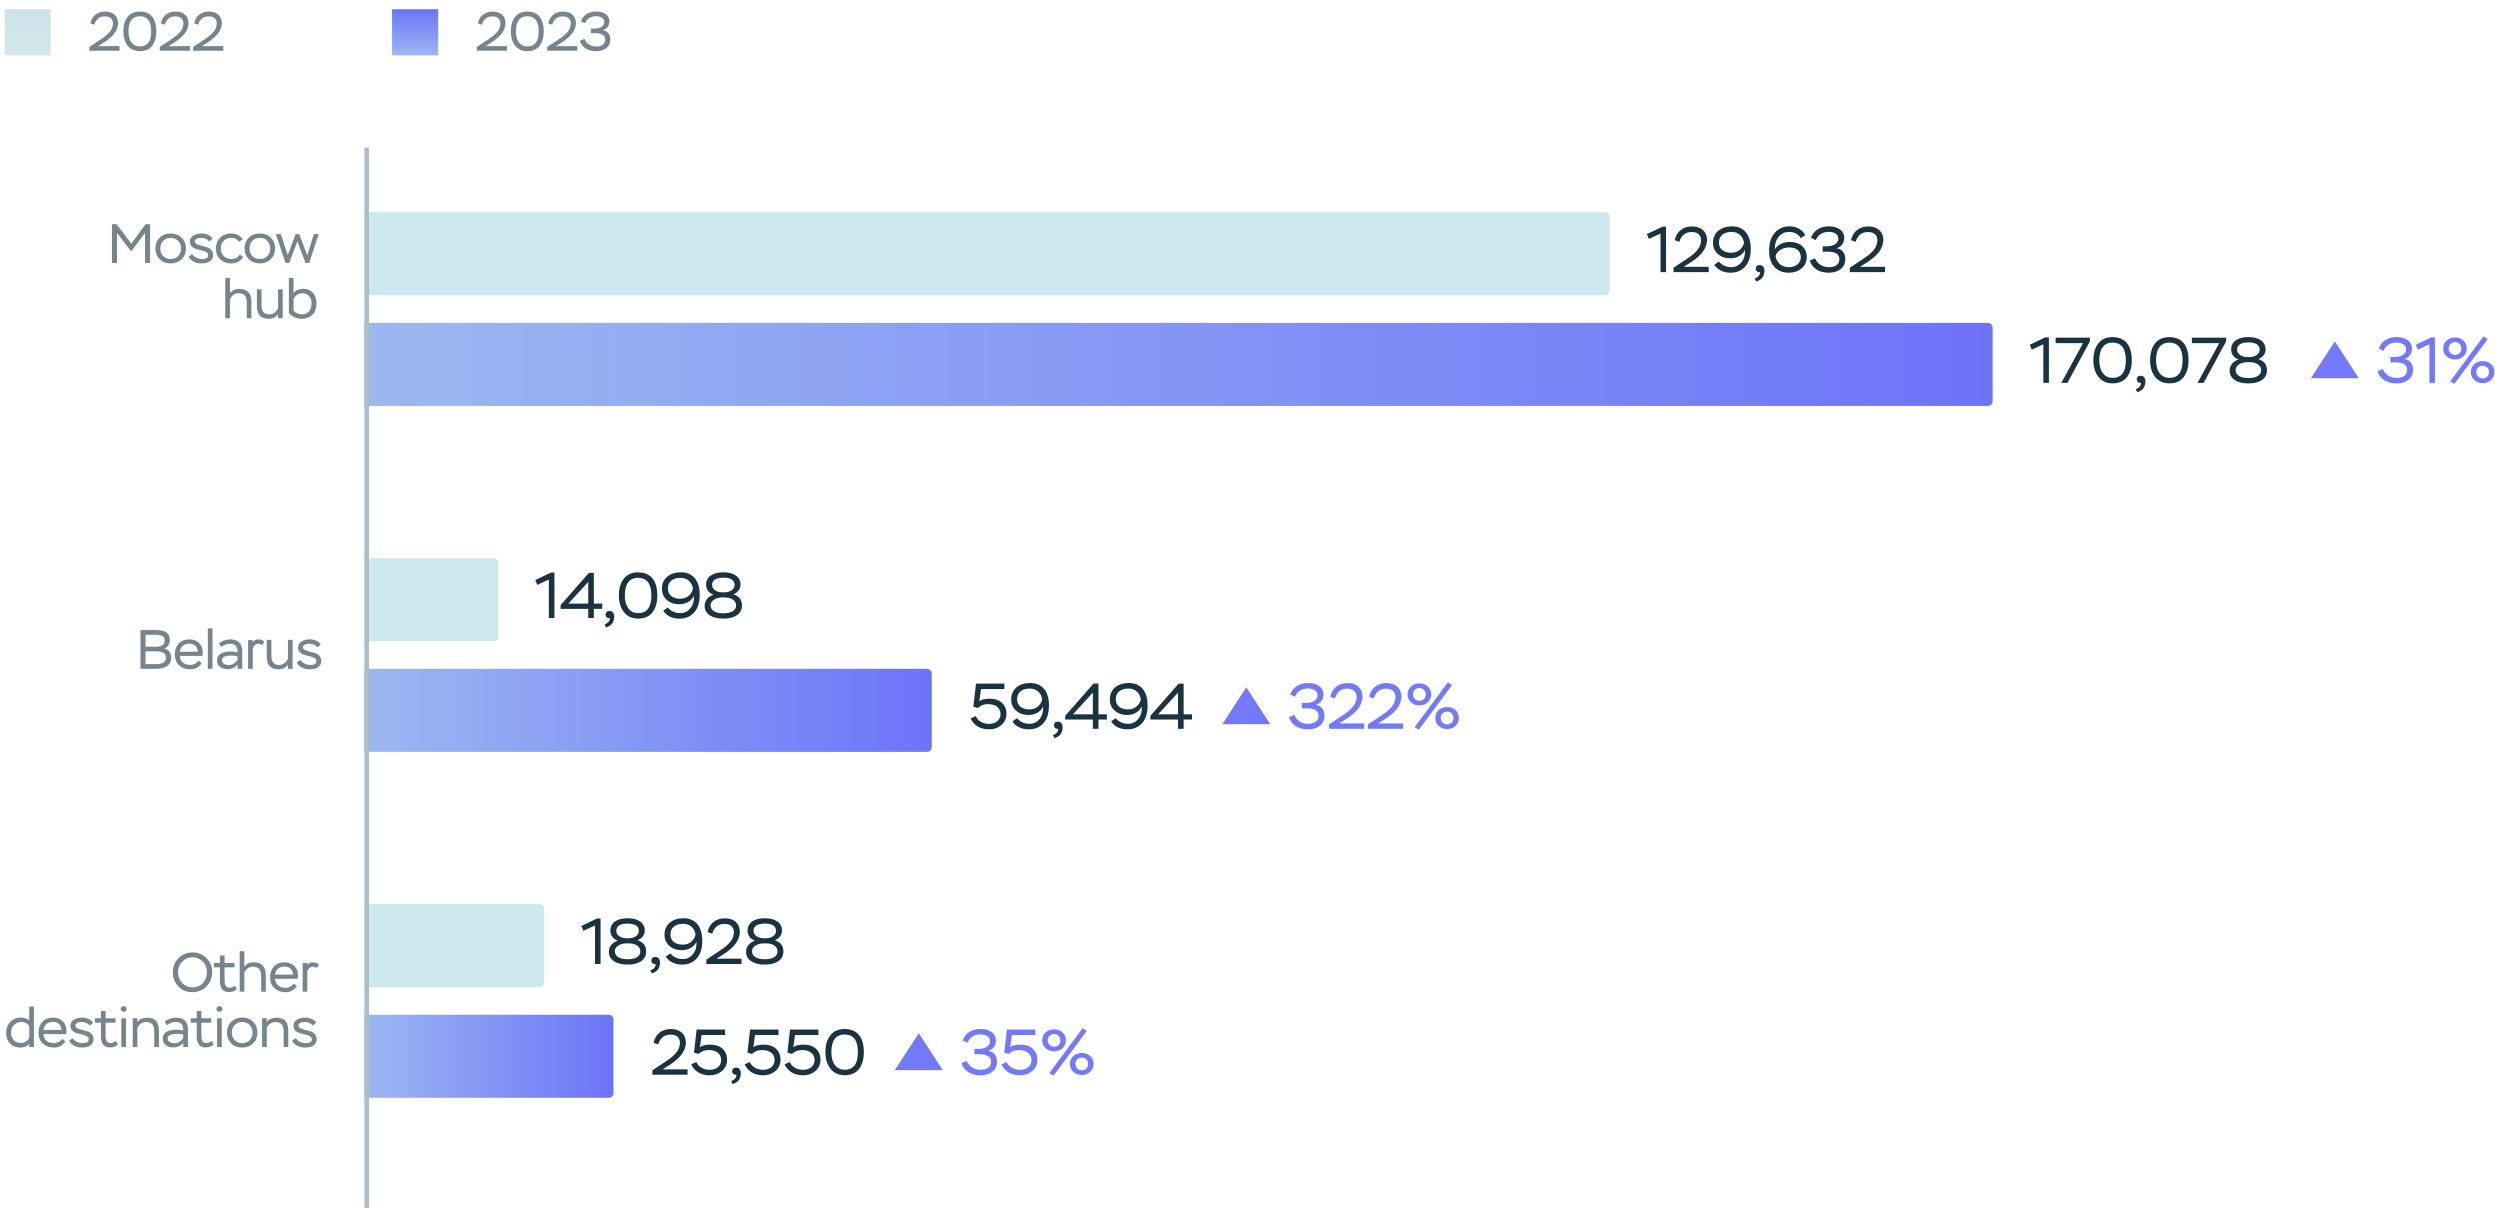 <svg width="542" height="262" viewBox="0 0 542 262" fill="none" xmlns="http://www.w3.org/2000/svg">
<rect x="1" y="2" width="10" height="10" fill="url(#paint0_linear_6008_19113)"/>
<path d="M20.476 5.372L19.6 5.06C19.9 3.572 21.028 2.504 22.816 2.504C24.544 2.504 25.6 3.5 25.6 5.024C25.6 5.828 25.252 6.632 24.82 7.208C24.604 7.508 24.328 7.796 24.004 8.096C23.344 8.684 22.876 8.996 22.192 9.428L21.268 10.004H25.912V11H19.372V10.184L21.196 8.972C21.52 8.768 21.748 8.612 21.88 8.516C22.012 8.432 22.228 8.276 22.516 8.072C22.804 7.868 23.02 7.688 23.164 7.556C23.296 7.424 23.476 7.256 23.68 7.04C24.232 6.44 24.436 5.888 24.496 5.132C24.496 4.04 23.788 3.548 22.744 3.548C22.096 3.548 21.58 3.728 21.208 4.088C20.836 4.448 20.584 4.88 20.476 5.372ZM26.744 6.8C26.744 5.504 27.044 4.46 27.656 3.68C28.256 2.9 29.144 2.504 30.308 2.504C32.696 2.504 33.884 4.076 33.884 6.8C33.884 8.108 33.584 9.14 32.996 9.92C32.396 10.7 31.508 11.096 30.332 11.096C29.204 11.096 28.328 10.7 27.692 9.908C27.056 9.116 26.744 8.084 26.744 6.8ZM27.848 6.8C27.848 8.852 28.784 10.076 30.332 10.076C31.964 10.076 32.78 8.984 32.78 6.8C32.78 4.616 31.952 3.524 30.308 3.524C28.64 3.524 27.848 4.724 27.848 6.8ZM35.74 5.372L34.864 5.06C35.164 3.572 36.292 2.504 38.08 2.504C39.808 2.504 40.864 3.5 40.864 5.024C40.864 5.828 40.516 6.632 40.084 7.208C39.868 7.508 39.592 7.796 39.268 8.096C38.608 8.684 38.14 8.996 37.456 9.428L36.532 10.004H41.176V11H34.636V10.184L36.46 8.972C36.784 8.768 37.012 8.612 37.144 8.516C37.276 8.432 37.492 8.276 37.78 8.072C38.068 7.868 38.284 7.688 38.428 7.556C38.56 7.424 38.74 7.256 38.944 7.04C39.496 6.44 39.7 5.888 39.76 5.132C39.76 4.04 39.052 3.548 38.008 3.548C37.36 3.548 36.844 3.728 36.472 4.088C36.1 4.448 35.848 4.88 35.74 5.372ZM42.968 5.372L42.092 5.06C42.392 3.572 43.52 2.504 45.308 2.504C47.036 2.504 48.092 3.5 48.092 5.024C48.092 5.828 47.744 6.632 47.312 7.208C47.096 7.508 46.82 7.796 46.496 8.096C45.836 8.684 45.368 8.996 44.684 9.428L43.76 10.004H48.404V11H41.864V10.184L43.688 8.972C44.012 8.768 44.24 8.612 44.372 8.516C44.504 8.432 44.72 8.276 45.008 8.072C45.296 7.868 45.512 7.688 45.656 7.556C45.788 7.424 45.968 7.256 46.172 7.04C46.724 6.44 46.928 5.888 46.988 5.132C46.988 4.04 46.28 3.548 45.236 3.548C44.588 3.548 44.072 3.728 43.7 4.088C43.328 4.448 43.076 4.88 42.968 5.372Z" fill="#1A3341" fill-opacity="0.6"/>
<rect x="85" y="2" width="10" height="10" fill="url(#paint1_linear_6008_19113)"/>
<path d="M104.476 5.372L103.6 5.06C103.9 3.572 105.028 2.504 106.816 2.504C108.544 2.504 109.6 3.5 109.6 5.024C109.6 5.828 109.252 6.632 108.82 7.208C108.604 7.508 108.328 7.796 108.004 8.096C107.344 8.684 106.876 8.996 106.192 9.428L105.268 10.004H109.912V11H103.372V10.184L105.196 8.972C105.52 8.768 105.748 8.612 105.88 8.516C106.012 8.432 106.228 8.276 106.516 8.072C106.804 7.868 107.02 7.688 107.164 7.556C107.296 7.424 107.476 7.256 107.68 7.04C108.232 6.44 108.436 5.888 108.496 5.132C108.496 4.04 107.788 3.548 106.744 3.548C106.096 3.548 105.58 3.728 105.208 4.088C104.836 4.448 104.584 4.88 104.476 5.372ZM110.744 6.8C110.744 5.504 111.044 4.46 111.656 3.68C112.256 2.9 113.144 2.504 114.308 2.504C116.696 2.504 117.884 4.076 117.884 6.8C117.884 8.108 117.584 9.14 116.996 9.92C116.396 10.7 115.508 11.096 114.332 11.096C113.204 11.096 112.328 10.7 111.692 9.908C111.056 9.116 110.744 8.084 110.744 6.8ZM111.848 6.8C111.848 8.852 112.784 10.076 114.332 10.076C115.964 10.076 116.78 8.984 116.78 6.8C116.78 4.616 115.952 3.524 114.308 3.524C112.64 3.524 111.848 4.724 111.848 6.8ZM119.74 5.372L118.864 5.06C119.164 3.572 120.292 2.504 122.08 2.504C123.808 2.504 124.864 3.5 124.864 5.024C124.864 5.828 124.516 6.632 124.084 7.208C123.868 7.508 123.592 7.796 123.268 8.096C122.608 8.684 122.14 8.996 121.456 9.428L120.532 10.004H125.176V11H118.636V10.184L120.46 8.972C120.784 8.768 121.012 8.612 121.144 8.516C121.276 8.432 121.492 8.276 121.78 8.072C122.068 7.868 122.284 7.688 122.428 7.556C122.56 7.424 122.74 7.256 122.944 7.04C123.496 6.44 123.7 5.888 123.76 5.132C123.76 4.04 123.052 3.548 122.008 3.548C121.36 3.548 120.844 3.728 120.472 4.088C120.1 4.448 119.848 4.88 119.74 5.372ZM126.836 5.048L125.936 4.64C126.38 3.344 127.544 2.492 129.284 2.492C130.112 2.492 130.796 2.684 131.324 3.068C131.852 3.452 132.116 3.968 132.116 4.604C132.116 5.576 131.6 6.296 130.64 6.572C131.564 6.632 132.308 7.328 132.308 8.576C132.308 9.368 132.02 9.992 131.444 10.436C130.868 10.88 130.136 11.108 129.236 11.108C127.4 11.108 126.128 10.232 125.708 8.852L126.68 8.432C127.196 9.524 128.072 10.076 129.308 10.076C130.472 10.076 131.204 9.536 131.204 8.588C131.204 7.664 130.484 7.196 129.044 7.196H128.108V6.2H128.852C130.16 6.2 131.012 5.612 131.012 4.808C131.012 3.98 130.328 3.512 129.236 3.512C127.952 3.512 127.172 4.172 126.836 5.048Z" fill="#1A3341" fill-opacity="0.6"/>
<path opacity="0.6" d="M33.788 145H30.452V136.6H33.848C35.996 136.6 36.812 137.38 36.812 138.688C36.812 139.624 36.416 140.26 35.624 140.608C36.548 140.8 37.112 141.508 37.112 142.6C37.112 144.244 35.888 145 33.788 145ZM33.896 141.208H31.544V143.98H33.776C35.3 143.98 35.984 143.536 35.984 142.54C35.984 141.652 35.288 141.208 33.896 141.208ZM33.752 137.62H31.544V140.212H33.932C35 140.212 35.696 139.732 35.696 138.916C35.696 138.016 35.18 137.62 33.752 137.62ZM43.074 143.212L43.722 143.812C43.146 144.676 42.318 145.108 41.226 145.108C40.23 145.108 39.426 144.808 38.814 144.22C38.202 143.632 37.902 142.852 37.902 141.868C37.902 140.92 38.178 140.14 38.742 139.528C39.294 138.916 40.074 138.616 41.082 138.616C41.91 138.616 42.606 138.88 43.146 139.396C43.686 139.912 43.962 140.596 43.962 141.448C43.962 141.724 43.938 141.976 43.902 142.204H38.982C39.042 143.44 39.954 144.16 41.262 144.16C41.994 144.16 42.69 143.776 43.074 143.212ZM41.01 139.54C39.87 139.54 39.126 140.236 38.97 141.292H42.894C42.834 140.188 42.126 139.54 41.01 139.54ZM46.066 145H45.058V136.24H46.066V145ZM47.982 140.26L47.466 139.504C48.042 138.964 49.038 138.616 49.962 138.616C51.63 138.616 52.518 139.528 52.518 141.148V145H51.51V144.076C51.114 144.652 50.334 145.084 49.326 145.084C47.97 145.084 47.058 144.328 47.058 143.176C47.058 141.868 48.174 141.244 50.046 141.244C50.634 141.244 51.114 141.304 51.51 141.424C51.51 140.212 51.078 139.564 49.842 139.564C49.218 139.564 48.594 139.792 47.982 140.26ZM49.566 144.172C50.034 144.172 50.454 144.04 50.802 143.788C51.15 143.536 51.378 143.248 51.51 142.948V142.312C51.162 142.192 50.718 142.132 50.178 142.132C48.81 142.132 48.126 142.468 48.126 143.14C48.126 143.776 48.702 144.172 49.566 144.172ZM54.8 145H53.792V138.76H54.8V139.24C55.004 138.82 55.544 138.628 56.084 138.628C56.636 138.628 57.056 138.82 57.356 139.192L56.72 139.888C56.564 139.684 56.324 139.576 55.976 139.576C55.436 139.576 54.944 140.02 54.8 140.656V145ZM62.426 138.724H63.434V145H62.426V144.112C61.947 144.772 61.275 145.108 60.398 145.108C58.67 145.108 57.831 144.244 57.831 142.336V138.724H58.839V142.192C58.839 143.5 59.391 144.16 60.483 144.16C61.346 144.16 62.042 143.668 62.426 142.804V138.724ZM68.595 143.296C68.595 142.456 67.167 142.324 66.027 142C65.247 141.772 64.623 141.256 64.623 140.404C64.623 139.3 65.667 138.616 67.215 138.616C68.259 138.616 69.099 139.06 69.543 139.696L68.835 140.356C68.439 139.828 67.839 139.564 67.035 139.564C66.315 139.564 65.691 139.84 65.691 140.356C65.691 141.088 67.119 141.22 68.259 141.568C69.027 141.808 69.651 142.384 69.651 143.284C69.651 144.496 68.679 145.108 67.155 145.108C65.871 145.108 64.779 144.532 64.335 143.632L65.139 143.068C65.511 143.728 66.363 144.16 67.323 144.16C68.175 144.16 68.595 143.872 68.595 143.296Z" fill="#1A3341"/>
<path opacity="0.6" d="M25.361 57H24.269V48.6H25.277L28.469 52.824L31.553 48.6H32.537V57H31.445V50.484L28.577 54.348H28.313L25.361 50.484V57ZM33.688 53.868C33.688 52.92 34 52.14 34.612 51.528C35.224 50.916 36.016 50.616 36.988 50.616C37.972 50.616 38.776 50.916 39.388 51.528C40 52.14 40.312 52.92 40.312 53.868C40.312 54.816 40 55.584 39.388 56.196C38.764 56.808 37.96 57.108 36.988 57.108C36.016 57.108 35.224 56.808 34.612 56.196C34 55.584 33.688 54.816 33.688 53.868ZM34.756 53.868C34.756 54.528 34.96 55.08 35.38 55.512C35.8 55.944 36.328 56.16 36.988 56.16C37.648 56.16 38.2 55.944 38.62 55.524C39.04 55.104 39.244 54.552 39.244 53.868C39.244 53.184 39.028 52.632 38.608 52.2C38.176 51.78 37.636 51.564 36.988 51.564C36.34 51.564 35.812 51.78 35.392 52.2C34.972 52.62 34.756 53.184 34.756 53.868ZM45.139 55.296C45.139 54.456 43.711 54.324 42.571 54C41.791 53.772 41.167 53.256 41.167 52.404C41.167 51.3 42.211 50.616 43.759 50.616C44.803 50.616 45.643 51.06 46.087 51.696L45.379 52.356C44.983 51.828 44.383 51.564 43.579 51.564C42.859 51.564 42.235 51.84 42.235 52.356C42.235 53.088 43.663 53.22 44.803 53.568C45.571 53.808 46.195 54.384 46.195 55.284C46.195 56.496 45.223 57.108 43.699 57.108C42.415 57.108 41.323 56.532 40.879 55.632L41.683 55.068C42.055 55.728 42.907 56.16 43.867 56.16C44.719 56.16 45.139 55.872 45.139 55.296ZM51.992 55.2L52.712 55.716C52.244 56.592 51.188 57.108 50.144 57.108C49.148 57.108 48.344 56.808 47.732 56.22C47.12 55.632 46.808 54.852 46.808 53.868C46.808 52.932 47.108 52.152 47.72 51.54C48.332 50.928 49.112 50.616 50.084 50.616C51.2 50.616 52.196 51.12 52.616 51.888L51.836 52.416C51.416 51.852 50.84 51.564 50.108 51.564C49.46 51.564 48.932 51.78 48.512 52.212C48.092 52.644 47.876 53.196 47.876 53.868C47.876 54.552 48.092 55.104 48.536 55.524C48.968 55.944 49.532 56.16 50.24 56.16C50.984 56.16 51.572 55.836 51.992 55.2ZM53.016 53.868C53.016 52.92 53.328 52.14 53.94 51.528C54.552 50.916 55.344 50.616 56.316 50.616C57.3 50.616 58.104 50.916 58.716 51.528C59.328 52.14 59.64 52.92 59.64 53.868C59.64 54.816 59.328 55.584 58.716 56.196C58.092 56.808 57.288 57.108 56.316 57.108C55.344 57.108 54.552 56.808 53.94 56.196C53.328 55.584 53.016 54.816 53.016 53.868ZM54.084 53.868C54.084 54.528 54.288 55.08 54.708 55.512C55.128 55.944 55.656 56.16 56.316 56.16C56.976 56.16 57.528 55.944 57.948 55.524C58.368 55.104 58.572 54.552 58.572 53.868C58.572 53.184 58.356 52.632 57.936 52.2C57.504 51.78 56.964 51.564 56.316 51.564C55.668 51.564 55.14 51.78 54.72 52.2C54.3 52.62 54.084 53.184 54.084 53.868ZM68.043 50.76H69.075L67.047 57H66.231L64.479 52.32L62.703 57H61.911L59.799 50.76H60.879L62.379 55.32L64.083 50.76H64.875L66.615 55.356L68.043 50.76ZM49.851 69H48.843V60.24H49.851V63.576C50.331 62.94 51.003 62.628 51.879 62.628C53.631 62.628 54.507 63.576 54.507 65.46V69H53.499V65.556C53.499 64.212 52.923 63.576 51.687 63.576C50.859 63.576 50.187 64.104 49.851 64.872V69ZM60.29 62.724H61.298V69H60.29V68.112C59.81 68.772 59.138 69.108 58.262 69.108C56.534 69.108 55.694 68.244 55.694 66.336V62.724H56.702V66.192C56.702 67.5 57.254 68.16 58.346 68.16C59.21 68.16 59.906 67.668 60.29 66.804V62.724ZM62.63 67.86V60.24H63.638V63.516C64.154 62.916 64.85 62.616 65.702 62.616C66.602 62.616 67.322 62.904 67.838 63.48C68.354 64.068 68.618 64.824 68.618 65.772C68.618 66.792 68.33 67.608 67.742 68.208C67.154 68.808 66.374 69.108 65.39 69.108C64.85 69.108 64.322 68.988 63.806 68.748C63.29 68.52 62.894 68.22 62.63 67.86ZM65.546 63.564C64.73 63.564 64.01 64.08 63.638 64.764V67.38C64.058 67.86 64.79 68.16 65.462 68.16C66.674 68.16 67.55 67.272 67.55 65.832C67.55 64.428 66.746 63.564 65.546 63.564Z" fill="#1A3341"/>
<path opacity="0.6" d="M37.466 210.8C37.466 209.588 37.874 208.556 38.702 207.728C39.53 206.9 40.538 206.492 41.738 206.492C42.926 206.492 43.934 206.9 44.762 207.716C45.59 208.532 45.998 209.564 45.998 210.8C45.998 212.024 45.59 213.044 44.762 213.872C43.934 214.7 42.926 215.108 41.738 215.108C40.538 215.108 39.53 214.7 38.702 213.884C37.874 213.068 37.466 212.036 37.466 210.8ZM38.606 210.8C38.606 211.736 38.918 212.516 39.53 213.128C40.142 213.752 40.874 214.064 41.738 214.064C42.626 214.064 43.37 213.752 43.97 213.14C44.558 212.528 44.858 211.748 44.858 210.8C44.858 209.852 44.558 209.072 43.946 208.46C43.334 207.848 42.59 207.536 41.738 207.536C40.862 207.536 40.13 207.848 39.518 208.46C38.906 209.072 38.606 209.852 38.606 210.8ZM47.68 209.72H46.384V208.76H47.68V207.164H48.688V208.76H50.836V209.72H48.688V212.468C48.688 213.68 49 214.124 49.768 214.124C50.14 214.124 50.524 213.98 50.896 213.68L51.352 214.424C50.956 214.868 50.368 215.084 49.588 215.084C48.352 215.084 47.68 214.268 47.68 212.732V209.72ZM52.971 215H51.963V206.24H52.971V209.576C53.451 208.94 54.123 208.628 54.999 208.628C56.751 208.628 57.627 209.576 57.627 211.46V215H56.619V211.556C56.619 210.212 56.043 209.576 54.807 209.576C53.979 209.576 53.307 210.104 52.971 210.872V215ZM63.722 213.212L64.37 213.812C63.794 214.676 62.966 215.108 61.874 215.108C60.878 215.108 60.074 214.808 59.462 214.22C58.85 213.632 58.55 212.852 58.55 211.868C58.55 210.92 58.826 210.14 59.39 209.528C59.942 208.916 60.722 208.616 61.73 208.616C62.558 208.616 63.254 208.88 63.794 209.396C64.334 209.912 64.61 210.596 64.61 211.448C64.61 211.724 64.586 211.976 64.55 212.204H59.63C59.69 213.44 60.602 214.16 61.91 214.16C62.642 214.16 63.338 213.776 63.722 213.212ZM61.658 209.54C60.518 209.54 59.774 210.236 59.618 211.292H63.542C63.482 210.188 62.774 209.54 61.658 209.54ZM66.618 215H65.61V208.76H66.618V209.24C66.822 208.82 67.362 208.628 67.902 208.628C68.454 208.628 68.874 208.82 69.174 209.192L68.538 209.888C68.382 209.684 68.142 209.576 67.794 209.576C67.254 209.576 66.762 210.02 66.618 210.656V215ZM7.353 227H6.345V226.256C6.069 226.688 5.349 227.108 4.401 227.108C3.477 227.108 2.745 226.82 2.181 226.244C1.617 225.668 1.329 224.888 1.329 223.892C1.329 222.932 1.629 222.14 2.241 221.528C2.853 220.916 3.597 220.616 4.485 220.616C5.313 220.616 5.937 220.82 6.345 221.228V218.24H7.353V227ZM4.545 226.148C5.397 226.148 6.057 225.548 6.345 224.96V222.44C5.949 221.852 5.361 221.564 4.605 221.564C3.993 221.564 3.465 221.78 3.045 222.2C2.613 222.62 2.397 223.184 2.397 223.868C2.397 225.26 3.285 226.148 4.545 226.148ZM13.518 225.212L14.166 225.812C13.59 226.676 12.762 227.108 11.67 227.108C10.674 227.108 9.87 226.808 9.258 226.22C8.646 225.632 8.346 224.852 8.346 223.868C8.346 222.92 8.622 222.14 9.186 221.528C9.738 220.916 10.518 220.616 11.526 220.616C12.354 220.616 13.05 220.88 13.59 221.396C14.13 221.912 14.406 222.596 14.406 223.448C14.406 223.724 14.382 223.976 14.346 224.204H9.426C9.486 225.44 10.398 226.16 11.706 226.16C12.438 226.16 13.134 225.776 13.518 225.212ZM11.454 221.54C10.314 221.54 9.57 222.236 9.414 223.292H13.338C13.278 222.188 12.57 221.54 11.454 221.54ZM19.234 225.296C19.234 224.456 17.806 224.324 16.666 224C15.886 223.772 15.262 223.256 15.262 222.404C15.262 221.3 16.306 220.616 17.854 220.616C18.898 220.616 19.738 221.06 20.182 221.696L19.474 222.356C19.078 221.828 18.478 221.564 17.674 221.564C16.954 221.564 16.33 221.84 16.33 222.356C16.33 223.088 17.758 223.22 18.898 223.568C19.666 223.808 20.29 224.384 20.29 225.284C20.29 226.496 19.318 227.108 17.794 227.108C16.51 227.108 15.418 226.532 14.974 225.632L15.778 225.068C16.15 225.728 17.002 226.16 17.962 226.16C18.814 226.16 19.234 225.872 19.234 225.296ZM21.887 221.72H20.591V220.76H21.887V219.164H22.895V220.76H25.043V221.72H22.895V224.468C22.895 225.68 23.207 226.124 23.975 226.124C24.347 226.124 24.731 225.98 25.103 225.68L25.559 226.424C25.163 226.868 24.575 227.084 23.795 227.084C22.559 227.084 21.887 226.268 21.887 224.732V221.72ZM27.31 227H26.302V220.76H27.31V227ZM26.17 218.732C26.17 218.396 26.446 218.144 26.818 218.144C27.154 218.144 27.442 218.396 27.442 218.732C27.442 219.08 27.154 219.356 26.818 219.356C26.446 219.356 26.17 219.08 26.17 218.732ZM29.788 227H28.78V220.76H29.788V221.576C30.184 220.964 31 220.628 31.924 220.628C33.616 220.628 34.456 221.564 34.456 223.448V227H33.448V223.568C33.448 222.188 32.86 221.576 31.624 221.576C30.856 221.576 30.124 222.08 29.788 222.836V227ZM36.206 222.26L35.691 221.504C36.267 220.964 37.263 220.616 38.187 220.616C39.855 220.616 40.742 221.528 40.742 223.148V227H39.734V226.076C39.339 226.652 38.559 227.084 37.55 227.084C36.194 227.084 35.282 226.328 35.282 225.176C35.282 223.868 36.398 223.244 38.27 223.244C38.858 223.244 39.339 223.304 39.734 223.424C39.734 222.212 39.303 221.564 38.066 221.564C37.443 221.564 36.819 221.792 36.206 222.26ZM37.791 226.172C38.258 226.172 38.678 226.04 39.026 225.788C39.374 225.536 39.602 225.248 39.734 224.948V224.312C39.386 224.192 38.943 224.132 38.403 224.132C37.035 224.132 36.35 224.468 36.35 225.14C36.35 225.776 36.926 226.172 37.791 226.172ZM42.653 221.72H41.357V220.76H42.653V219.164H43.661V220.76H45.809V221.72H43.661V224.468C43.661 225.68 43.973 226.124 44.741 226.124C45.113 226.124 45.497 225.98 45.869 225.68L46.325 226.424C45.929 226.868 45.341 227.084 44.561 227.084C43.325 227.084 42.653 226.268 42.653 224.732V221.72ZM48.076 227H47.068V220.76H48.076V227ZM46.936 218.732C46.936 218.396 47.212 218.144 47.584 218.144C47.92 218.144 48.208 218.396 48.208 218.732C48.208 219.08 47.92 219.356 47.584 219.356C47.212 219.356 46.936 219.08 46.936 218.732ZM49.198 223.868C49.198 222.92 49.51 222.14 50.122 221.528C50.734 220.916 51.526 220.616 52.498 220.616C53.482 220.616 54.286 220.916 54.898 221.528C55.51 222.14 55.822 222.92 55.822 223.868C55.822 224.816 55.51 225.584 54.898 226.196C54.274 226.808 53.47 227.108 52.498 227.108C51.526 227.108 50.734 226.808 50.122 226.196C49.51 225.584 49.198 224.816 49.198 223.868ZM50.266 223.868C50.266 224.528 50.47 225.08 50.89 225.512C51.31 225.944 51.838 226.16 52.498 226.16C53.158 226.16 53.71 225.944 54.13 225.524C54.55 225.104 54.754 224.552 54.754 223.868C54.754 223.184 54.538 222.632 54.118 222.2C53.686 221.78 53.146 221.564 52.498 221.564C51.85 221.564 51.322 221.78 50.902 222.2C50.482 222.62 50.266 223.184 50.266 223.868ZM57.829 227H56.821V220.76H57.829V221.576C58.225 220.964 59.041 220.628 59.965 220.628C61.657 220.628 62.497 221.564 62.497 223.448V227H61.489V223.568C61.489 222.188 60.901 221.576 59.665 221.576C58.897 221.576 58.165 222.08 57.829 222.836V227ZM67.595 225.296C67.595 224.456 66.167 224.324 65.027 224C64.247 223.772 63.623 223.256 63.623 222.404C63.623 221.3 64.667 220.616 66.215 220.616C67.259 220.616 68.099 221.06 68.543 221.696L67.835 222.356C67.439 221.828 66.839 221.564 66.035 221.564C65.315 221.564 64.691 221.84 64.691 222.356C64.691 223.088 66.119 223.22 67.259 223.568C68.027 223.808 68.651 224.384 68.651 225.284C68.651 226.496 67.679 227.108 66.155 227.108C64.871 227.108 63.779 226.532 63.335 225.632L64.139 225.068C64.511 225.728 65.363 226.16 66.323 226.16C67.175 226.16 67.595 225.872 67.595 225.296Z" fill="#1A3341"/>
<path d="M516.765 76.056L515.715 75.58C516.233 74.068 517.591 73.074 519.621 73.074C520.587 73.074 521.385 73.298 522.001 73.746C522.617 74.194 522.925 74.796 522.925 75.538C522.925 76.672 522.323 77.512 521.203 77.834C522.281 77.904 523.149 78.716 523.149 80.172C523.149 81.096 522.813 81.824 522.141 82.342C521.469 82.86 520.615 83.126 519.565 83.126C517.423 83.126 515.939 82.104 515.449 80.494L516.583 80.004C517.185 81.278 518.207 81.922 519.649 81.922C521.007 81.922 521.861 81.292 521.861 80.186C521.861 79.108 521.021 78.562 519.341 78.562H518.249V77.4H519.117C520.643 77.4 521.637 76.714 521.637 75.776C521.637 74.81 520.839 74.264 519.565 74.264C518.067 74.264 517.157 75.034 516.765 76.056ZM524.188 75.804L523.74 74.754L527.1 73.144H527.898V83H526.694V74.642L524.188 75.804ZM532.119 83.21L531.195 82.678L538.433 72.892L539.315 73.536L532.119 83.21ZM529.683 75.552C529.683 74.852 529.921 74.278 530.411 73.83C530.901 73.382 531.503 73.158 532.245 73.158C532.973 73.158 533.575 73.382 534.065 73.83C534.555 74.278 534.793 74.852 534.793 75.552C534.793 76.238 534.555 76.812 534.065 77.26C533.575 77.708 532.973 77.932 532.245 77.932C531.503 77.932 530.901 77.708 530.411 77.26C529.921 76.812 529.683 76.238 529.683 75.552ZM530.859 75.552C530.859 76.35 531.503 76.938 532.245 76.938C533.015 76.938 533.617 76.378 533.617 75.552C533.617 74.726 532.987 74.166 532.245 74.166C531.475 74.166 530.859 74.726 530.859 75.552ZM536.417 82.384C535.927 81.936 535.689 81.362 535.689 80.662C535.689 79.962 535.927 79.388 536.417 78.94C536.907 78.506 537.509 78.282 538.251 78.282C538.979 78.282 539.581 78.506 540.071 78.94C540.561 79.388 540.799 79.962 540.799 80.662C540.799 81.348 540.561 81.922 540.071 82.37C539.581 82.832 538.979 83.056 538.251 83.056C537.509 83.056 536.907 82.832 536.417 82.384ZM536.865 80.662C536.865 81.46 537.509 82.048 538.251 82.048C539.021 82.048 539.623 81.488 539.623 80.662C539.623 79.836 538.993 79.276 538.251 79.276C537.481 79.276 536.865 79.836 536.865 80.662Z" fill="#737AF9"/>
<path d="M79 46H348C348.552 46 349 46.448 349 47V63C349 63.552 348.552 64 348 64H79V46Z" fill="url(#paint2_linear_6008_19113)"/>
<path d="M357.49 51.804L357.042 50.754L360.402 49.144H361.2V59H359.996V50.642L357.49 51.804ZM364.105 52.434L363.083 52.07C363.433 50.334 364.749 49.088 366.835 49.088C368.851 49.088 370.083 50.25 370.083 52.028C370.083 52.966 369.677 53.904 369.173 54.576C368.921 54.926 368.599 55.262 368.221 55.612C367.451 56.298 366.905 56.662 366.107 57.166L365.029 57.838H370.447V59H362.817V58.048L364.945 56.634C365.323 56.396 365.589 56.214 365.743 56.102C365.897 56.004 366.149 55.822 366.485 55.584C366.821 55.346 367.073 55.136 367.241 54.982C367.395 54.828 367.605 54.632 367.843 54.38C368.487 53.68 368.725 53.036 368.795 52.154C368.795 50.88 367.969 50.306 366.751 50.306C365.995 50.306 365.393 50.516 364.959 50.936C364.525 51.356 364.231 51.86 364.105 52.434ZM379.566 53.918C379.566 55.584 379.174 56.872 378.376 57.768C377.578 58.678 376.514 59.126 375.184 59.126C373.56 59.126 372.286 58.44 371.656 57.39L372.664 56.69C373.224 57.474 374.246 57.922 375.352 57.922C376.262 57.922 376.99 57.558 377.564 56.83C378.138 56.116 378.376 55.22 378.306 54.156C377.844 55.22 376.682 56.004 375.128 56.004C374.036 56.004 373.14 55.696 372.44 55.066C371.726 54.45 371.376 53.638 371.376 52.644C371.376 51.552 371.754 50.684 372.51 50.04C373.266 49.396 374.274 49.074 375.52 49.074C378.04 49.074 379.566 50.838 379.566 53.918ZM378.096 52.602C377.886 51.3 376.99 50.278 375.38 50.278C373.7 50.278 372.664 51.146 372.664 52.602C372.664 53.988 373.714 54.8 375.352 54.8C376.094 54.8 376.724 54.576 377.214 54.128C377.704 53.68 377.998 53.176 378.096 52.602ZM381.554 59C381.036 59.056 380.644 58.762 380.644 58.258C380.644 57.768 380.952 57.46 381.498 57.46C382.114 57.46 382.52 57.88 382.52 58.664C382.52 60.064 381.75 60.778 380.728 61.016L380.434 60.358C380.742 60.274 381.022 60.106 381.274 59.84C381.512 59.574 381.61 59.294 381.554 59ZM383.538 54.366C383.538 52.672 383.958 51.37 384.784 50.446C385.61 49.536 386.646 49.074 387.892 49.074C389.53 49.074 390.818 49.816 391.364 50.992L390.412 51.636C389.838 50.726 388.984 50.278 387.836 50.278C386.968 50.278 386.24 50.614 385.652 51.286C385.064 51.972 384.77 52.896 384.784 54.086C385.33 53.064 386.604 52.448 388.004 52.448C389.138 52.448 390.048 52.742 390.706 53.344C391.364 53.946 391.7 54.744 391.7 55.724C391.7 56.718 391.336 57.544 390.594 58.174C389.852 58.804 388.928 59.126 387.822 59.126C385.176 59.126 383.538 57.404 383.538 54.366ZM384.938 55.556C385.204 56.942 386.254 57.922 387.808 57.922C388.564 57.922 389.194 57.726 389.684 57.32C390.174 56.928 390.412 56.41 390.412 55.78C390.412 54.394 389.432 53.652 387.934 53.652C387.108 53.652 386.422 53.848 385.89 54.24C385.344 54.632 385.036 55.066 384.938 55.556ZM393.675 52.056L392.625 51.58C393.143 50.068 394.501 49.074 396.531 49.074C397.497 49.074 398.295 49.298 398.911 49.746C399.527 50.194 399.835 50.796 399.835 51.538C399.835 52.672 399.233 53.512 398.113 53.834C399.191 53.904 400.059 54.716 400.059 56.172C400.059 57.096 399.723 57.824 399.051 58.342C398.379 58.86 397.525 59.126 396.475 59.126C394.333 59.126 392.849 58.104 392.359 56.494L393.493 56.004C394.095 57.278 395.117 57.922 396.559 57.922C397.917 57.922 398.771 57.292 398.771 56.186C398.771 55.108 397.931 54.562 396.251 54.562H395.159V53.4H396.027C397.553 53.4 398.547 52.714 398.547 51.776C398.547 50.81 397.749 50.264 396.475 50.264C394.977 50.264 394.067 51.034 393.675 52.056ZM402.329 52.434L401.307 52.07C401.657 50.334 402.973 49.088 405.059 49.088C407.075 49.088 408.307 50.25 408.307 52.028C408.307 52.966 407.901 53.904 407.397 54.576C407.145 54.926 406.823 55.262 406.445 55.612C405.675 56.298 405.129 56.662 404.331 57.166L403.253 57.838H408.671V59H401.041V58.048L403.169 56.634C403.547 56.396 403.813 56.214 403.967 56.102C404.121 56.004 404.373 55.822 404.709 55.584C405.045 55.346 405.297 55.136 405.465 54.982C405.619 54.828 405.829 54.632 406.067 54.38C406.711 53.68 406.949 53.036 407.019 52.154C407.019 50.88 406.193 50.306 404.975 50.306C404.219 50.306 403.617 50.516 403.183 50.936C402.749 51.356 402.455 51.86 402.329 52.434Z" fill="#1A3341"/>
<path d="M79 70H431C431.552 70 432 70.448 432 71V87C432 87.552 431.552 88 431 88H79V70Z" fill="url(#paint3_linear_6008_19113)"/>
<path d="M440.49 75.804L440.042 74.754L443.402 73.144H444.2V83H442.996V74.642L440.49 75.804ZM451.599 74.39H445.663V73.2H453.097V73.998L448.225 83H446.895L451.599 74.39ZM453.843 78.1C453.843 76.588 454.193 75.37 454.907 74.46C455.607 73.55 456.643 73.088 458.001 73.088C460.787 73.088 462.173 74.922 462.173 78.1C462.173 79.626 461.823 80.83 461.137 81.74C460.437 82.65 459.401 83.112 458.029 83.112C456.713 83.112 455.691 82.65 454.949 81.726C454.207 80.802 453.843 79.598 453.843 78.1ZM455.131 78.1C455.131 80.494 456.223 81.922 458.029 81.922C459.933 81.922 460.885 80.648 460.885 78.1C460.885 75.552 459.919 74.278 458.001 74.278C456.055 74.278 455.131 75.678 455.131 78.1ZM464.157 83C463.639 83.056 463.247 82.762 463.247 82.258C463.247 81.768 463.555 81.46 464.101 81.46C464.717 81.46 465.123 81.88 465.123 82.664C465.123 84.064 464.353 84.778 463.331 85.016L463.037 84.358C463.345 84.274 463.625 84.106 463.877 83.84C464.115 83.574 464.213 83.294 464.157 83ZM466.142 78.1C466.142 76.588 466.492 75.37 467.206 74.46C467.906 73.55 468.942 73.088 470.3 73.088C473.086 73.088 474.472 74.922 474.472 78.1C474.472 79.626 474.122 80.83 473.436 81.74C472.736 82.65 471.7 83.112 470.328 83.112C469.012 83.112 467.99 82.65 467.248 81.726C466.506 80.802 466.142 79.598 466.142 78.1ZM467.43 78.1C467.43 80.494 468.522 81.922 470.328 81.922C472.232 81.922 473.184 80.648 473.184 78.1C473.184 75.552 472.218 74.278 470.3 74.278C468.354 74.278 467.43 75.678 467.43 78.1ZM481.131 74.39H475.195V73.2H482.629V73.998L477.757 83H476.427L481.131 74.39ZM487.239 77.414H487.673C488.303 77.414 488.821 77.26 489.255 76.966C489.675 76.672 489.885 76.28 489.885 75.818C489.885 74.768 489.059 74.236 487.421 74.236C485.853 74.236 484.999 74.81 484.999 75.818C484.999 76.728 485.937 77.414 487.239 77.414ZM487.645 78.52H487.295C486.539 78.52 485.909 78.688 485.419 79.01C484.929 79.332 484.677 79.738 484.677 80.228C484.677 81.292 485.657 81.964 487.435 81.964C489.241 81.964 490.207 81.32 490.207 80.242C490.207 79.164 489.171 78.52 487.645 78.52ZM490.403 82.37C489.689 82.874 488.695 83.126 487.449 83.126C486.203 83.126 485.209 82.874 484.481 82.384C483.753 81.894 483.389 81.222 483.389 80.354C483.389 79.22 484.131 78.324 485.321 77.932C484.243 77.582 483.711 76.728 483.711 75.734C483.711 74.11 485.083 73.074 487.435 73.074C489.801 73.074 491.173 74.11 491.173 75.734C491.173 76.672 490.655 77.386 489.619 77.862C490.865 78.24 491.481 79.052 491.481 80.298C491.481 81.18 491.117 81.88 490.403 82.37Z" fill="#1A3341"/>
<path d="M79 121H107C107.552 121 108 121.448 108 122V138C108 138.552 107.552 139 107 139H79V121Z" fill="url(#paint4_linear_6008_19113)"/>
<path d="M116.49 126.804L116.042 125.754L119.402 124.144H120.2V134H118.996V125.642L116.49 126.804ZM128.747 134H127.529V131.998H121.537V131.186L127.669 124.2H128.747V130.864H130.567V131.998H128.747V134ZM127.529 126.16L123.217 130.864H127.529V126.16ZM132.19 134C131.672 134.056 131.28 133.762 131.28 133.258C131.28 132.768 131.588 132.46 132.134 132.46C132.75 132.46 133.156 132.88 133.156 133.664C133.156 135.064 132.386 135.778 131.364 136.016L131.07 135.358C131.378 135.274 131.658 135.106 131.91 134.84C132.148 134.574 132.246 134.294 132.19 134ZM134.174 129.1C134.174 127.588 134.524 126.37 135.238 125.46C135.938 124.55 136.974 124.088 138.332 124.088C141.118 124.088 142.504 125.922 142.504 129.1C142.504 130.626 142.154 131.83 141.468 132.74C140.768 133.65 139.732 134.112 138.36 134.112C137.044 134.112 136.022 133.65 135.28 132.726C134.538 131.802 134.174 130.598 134.174 129.1ZM135.462 129.1C135.462 131.494 136.554 132.922 138.36 132.922C140.264 132.922 141.216 131.648 141.216 129.1C141.216 126.552 140.25 125.278 138.332 125.278C136.386 125.278 135.462 126.678 135.462 129.1ZM151.698 128.918C151.698 130.584 151.306 131.872 150.508 132.768C149.71 133.678 148.646 134.126 147.316 134.126C145.692 134.126 144.418 133.44 143.788 132.39L144.796 131.69C145.356 132.474 146.378 132.922 147.484 132.922C148.394 132.922 149.122 132.558 149.696 131.83C150.27 131.116 150.508 130.22 150.438 129.156C149.976 130.22 148.814 131.004 147.26 131.004C146.168 131.004 145.272 130.696 144.572 130.066C143.858 129.45 143.508 128.638 143.508 127.644C143.508 126.552 143.886 125.684 144.642 125.04C145.398 124.396 146.406 124.074 147.652 124.074C150.172 124.074 151.698 125.838 151.698 128.918ZM150.228 127.602C150.018 126.3 149.122 125.278 147.512 125.278C145.832 125.278 144.796 126.146 144.796 127.602C144.796 128.988 145.846 129.8 147.484 129.8C148.226 129.8 148.856 129.576 149.346 129.128C149.836 128.68 150.13 128.176 150.228 127.602ZM156.612 128.414H157.046C157.676 128.414 158.194 128.26 158.628 127.966C159.048 127.672 159.258 127.28 159.258 126.818C159.258 125.768 158.432 125.236 156.794 125.236C155.226 125.236 154.372 125.81 154.372 126.818C154.372 127.728 155.31 128.414 156.612 128.414ZM157.018 129.52H156.668C155.912 129.52 155.282 129.688 154.792 130.01C154.302 130.332 154.05 130.738 154.05 131.228C154.05 132.292 155.03 132.964 156.808 132.964C158.614 132.964 159.58 132.32 159.58 131.242C159.58 130.164 158.544 129.52 157.018 129.52ZM159.776 133.37C159.062 133.874 158.068 134.126 156.822 134.126C155.576 134.126 154.582 133.874 153.854 133.384C153.126 132.894 152.762 132.222 152.762 131.354C152.762 130.22 153.504 129.324 154.694 128.932C153.616 128.582 153.084 127.728 153.084 126.734C153.084 125.11 154.456 124.074 156.808 124.074C159.174 124.074 160.546 125.11 160.546 126.734C160.546 127.672 160.028 128.386 158.992 128.862C160.238 129.24 160.854 130.052 160.854 131.298C160.854 132.18 160.49 132.88 159.776 133.37Z" fill="#1A3341"/>
<path d="M79 145H201C201.552 145 202 145.448 202 146V162C202 162.552 201.552 163 201 163H79V145Z" fill="url(#paint5_linear_6008_19113)"/>
<path d="M212.03 153.492L211.022 153.226L211.596 148.2H217.756V149.39H212.674L212.31 152.022C212.8 151.658 213.542 151.476 214.536 151.476C215.684 151.476 216.58 151.784 217.238 152.386C217.882 153.002 218.204 153.786 218.204 154.752C218.204 155.718 217.84 156.53 217.126 157.16C216.398 157.804 215.488 158.126 214.41 158.126C212.576 158.126 211.05 157.258 210.42 155.732L211.54 155.256C211.946 156.194 212.996 156.936 214.41 156.936C216.02 156.936 216.916 156.012 216.916 154.794C216.916 153.492 215.866 152.652 214.2 152.652C213.304 152.652 212.576 152.932 212.03 153.492ZM227.415 152.918C227.415 154.584 227.023 155.872 226.225 156.768C225.427 157.678 224.363 158.126 223.033 158.126C221.409 158.126 220.135 157.44 219.505 156.39L220.513 155.69C221.073 156.474 222.095 156.922 223.201 156.922C224.111 156.922 224.839 156.558 225.413 155.83C225.987 155.116 226.225 154.22 226.155 153.156C225.693 154.22 224.531 155.004 222.977 155.004C221.885 155.004 220.989 154.696 220.289 154.066C219.575 153.45 219.225 152.638 219.225 151.644C219.225 150.552 219.603 149.684 220.359 149.04C221.115 148.396 222.123 148.074 223.369 148.074C225.889 148.074 227.415 149.838 227.415 152.918ZM225.945 151.602C225.735 150.3 224.839 149.278 223.229 149.278C221.549 149.278 220.513 150.146 220.513 151.602C220.513 152.988 221.563 153.8 223.201 153.8C223.943 153.8 224.573 153.576 225.063 153.128C225.553 152.68 225.847 152.176 225.945 151.602ZM229.403 158C228.885 158.056 228.493 157.762 228.493 157.258C228.493 156.768 228.801 156.46 229.347 156.46C229.963 156.46 230.369 156.88 230.369 157.664C230.369 159.064 229.599 159.778 228.577 160.016L228.283 159.358C228.591 159.274 228.871 159.106 229.123 158.84C229.361 158.574 229.459 158.294 229.403 158ZM238.149 158H236.931V155.998H230.939V155.186L237.071 148.2H238.149V154.864H239.969V155.998H238.149V158ZM236.931 150.16L232.619 154.864H236.931V150.16ZM248.801 152.918C248.801 154.584 248.409 155.872 247.611 156.768C246.813 157.678 245.749 158.126 244.419 158.126C242.795 158.126 241.521 157.44 240.891 156.39L241.899 155.69C242.459 156.474 243.481 156.922 244.587 156.922C245.497 156.922 246.225 156.558 246.799 155.83C247.373 155.116 247.611 154.22 247.541 153.156C247.079 154.22 245.917 155.004 244.363 155.004C243.271 155.004 242.375 154.696 241.675 154.066C240.961 153.45 240.611 152.638 240.611 151.644C240.611 150.552 240.989 149.684 241.745 149.04C242.501 148.396 243.509 148.074 244.755 148.074C247.275 148.074 248.801 149.838 248.801 152.918ZM247.331 151.602C247.121 150.3 246.225 149.278 244.615 149.278C242.935 149.278 241.899 150.146 241.899 151.602C241.899 152.988 242.949 153.8 244.587 153.8C245.329 153.8 245.959 153.576 246.449 153.128C246.939 152.68 247.233 152.176 247.331 151.602ZM256.613 158H255.395V155.998H249.403V155.186L255.535 148.2H256.613V154.864H258.433V155.998H256.613V158ZM255.395 150.16L251.083 154.864H255.395V150.16Z" fill="#1A3341"/>
<path d="M79 196H117C117.552 196 118 196.448 118 197V213C118 213.552 117.552 214 117 214H79V196Z" fill="url(#paint6_linear_6008_19113)"/>
<path d="M126.49 201.804L126.042 200.754L129.402 199.144H130.2V209H128.996V200.642L126.49 201.804ZM135.849 203.414H136.283C136.913 203.414 137.431 203.26 137.865 202.966C138.285 202.672 138.495 202.28 138.495 201.818C138.495 200.768 137.669 200.236 136.031 200.236C134.463 200.236 133.609 200.81 133.609 201.818C133.609 202.728 134.547 203.414 135.849 203.414ZM136.255 204.52H135.905C135.149 204.52 134.519 204.688 134.029 205.01C133.539 205.332 133.287 205.738 133.287 206.228C133.287 207.292 134.267 207.964 136.045 207.964C137.851 207.964 138.817 207.32 138.817 206.242C138.817 205.164 137.781 204.52 136.255 204.52ZM139.013 208.37C138.299 208.874 137.305 209.126 136.059 209.126C134.813 209.126 133.819 208.874 133.091 208.384C132.363 207.894 131.999 207.222 131.999 206.354C131.999 205.22 132.741 204.324 133.931 203.932C132.853 203.582 132.321 202.728 132.321 201.734C132.321 200.11 133.693 199.074 136.045 199.074C138.411 199.074 139.783 200.11 139.783 201.734C139.783 202.672 139.265 203.386 138.229 203.862C139.475 204.24 140.091 205.052 140.091 206.298C140.091 207.18 139.727 207.88 139.013 208.37ZM142.121 209C141.603 209.056 141.211 208.762 141.211 208.258C141.211 207.768 141.519 207.46 142.065 207.46C142.681 207.46 143.087 207.88 143.087 208.664C143.087 210.064 142.317 210.778 141.295 211.016L141.001 210.358C141.309 210.274 141.589 210.106 141.841 209.84C142.079 209.574 142.177 209.294 142.121 209ZM152.254 203.918C152.254 205.584 151.862 206.872 151.064 207.768C150.266 208.678 149.202 209.126 147.872 209.126C146.248 209.126 144.974 208.44 144.344 207.39L145.352 206.69C145.912 207.474 146.934 207.922 148.04 207.922C148.95 207.922 149.678 207.558 150.252 206.83C150.826 206.116 151.064 205.22 150.994 204.156C150.532 205.22 149.37 206.004 147.816 206.004C146.724 206.004 145.828 205.696 145.128 205.066C144.414 204.45 144.064 203.638 144.064 202.644C144.064 201.552 144.442 200.684 145.198 200.04C145.954 199.396 146.962 199.074 148.208 199.074C150.728 199.074 152.254 200.838 152.254 203.918ZM150.784 202.602C150.574 201.3 149.678 200.278 148.068 200.278C146.388 200.278 145.352 201.146 145.352 202.602C145.352 203.988 146.402 204.8 148.04 204.8C148.782 204.8 149.412 204.576 149.902 204.128C150.392 203.68 150.686 203.176 150.784 202.602ZM154.424 202.434L153.402 202.07C153.752 200.334 155.068 199.088 157.154 199.088C159.17 199.088 160.402 200.25 160.402 202.028C160.402 202.966 159.996 203.904 159.492 204.576C159.24 204.926 158.918 205.262 158.54 205.612C157.77 206.298 157.224 206.662 156.426 207.166L155.348 207.838H160.766V209H153.136V208.048L155.264 206.634C155.642 206.396 155.908 206.214 156.062 206.102C156.216 206.004 156.468 205.822 156.804 205.584C157.14 205.346 157.392 205.136 157.56 204.982C157.714 204.828 157.924 204.632 158.162 204.38C158.806 203.68 159.044 203.036 159.114 202.154C159.114 200.88 158.288 200.306 157.07 200.306C156.314 200.306 155.712 200.516 155.278 200.936C154.844 201.356 154.55 201.86 154.424 202.434ZM165.6 203.414H166.034C166.664 203.414 167.182 203.26 167.616 202.966C168.036 202.672 168.246 202.28 168.246 201.818C168.246 200.768 167.42 200.236 165.782 200.236C164.214 200.236 163.36 200.81 163.36 201.818C163.36 202.728 164.298 203.414 165.6 203.414ZM166.006 204.52H165.656C164.9 204.52 164.27 204.688 163.78 205.01C163.29 205.332 163.038 205.738 163.038 206.228C163.038 207.292 164.018 207.964 165.796 207.964C167.602 207.964 168.568 207.32 168.568 206.242C168.568 205.164 167.532 204.52 166.006 204.52ZM168.764 208.37C168.05 208.874 167.056 209.126 165.81 209.126C164.564 209.126 163.57 208.874 162.842 208.384C162.114 207.894 161.75 207.222 161.75 206.354C161.75 205.22 162.492 204.324 163.682 203.932C162.604 203.582 162.072 202.728 162.072 201.734C162.072 200.11 163.444 199.074 165.796 199.074C168.162 199.074 169.534 200.11 169.534 201.734C169.534 202.672 169.016 203.386 167.98 203.862C169.226 204.24 169.842 205.052 169.842 206.298C169.842 207.18 169.478 207.88 168.764 208.37Z" fill="#1A3341"/>
<path d="M79 220H132C132.552 220 133 220.448 133 221V237C133 237.552 132.552 238 132 238H79V220Z" fill="url(#paint7_linear_6008_19113)"/>
<path d="M142.722 226.434L141.7 226.07C142.05 224.334 143.366 223.088 145.452 223.088C147.468 223.088 148.7 224.25 148.7 226.028C148.7 226.966 148.294 227.904 147.79 228.576C147.538 228.926 147.216 229.262 146.838 229.612C146.068 230.298 145.522 230.662 144.724 231.166L143.646 231.838H149.064V233H141.434V232.048L143.562 230.634C143.94 230.396 144.206 230.214 144.36 230.102C144.514 230.004 144.766 229.822 145.102 229.584C145.438 229.346 145.69 229.136 145.858 228.982C146.012 228.828 146.222 228.632 146.46 228.38C147.104 227.68 147.342 227.036 147.412 226.154C147.412 224.88 146.586 224.306 145.368 224.306C144.612 224.306 144.01 224.516 143.576 224.936C143.142 225.356 142.848 225.86 142.722 226.434ZM151.462 228.492L150.454 228.226L151.028 223.2H157.188V224.39H152.106L151.742 227.022C152.232 226.658 152.974 226.476 153.968 226.476C155.116 226.476 156.012 226.784 156.67 227.386C157.314 228.002 157.636 228.786 157.636 229.752C157.636 230.718 157.272 231.53 156.558 232.16C155.83 232.804 154.92 233.126 153.842 233.126C152.008 233.126 150.482 232.258 149.852 230.732L150.972 230.256C151.378 231.194 152.428 231.936 153.842 231.936C155.452 231.936 156.348 231.012 156.348 229.794C156.348 228.492 155.298 227.652 153.632 227.652C152.736 227.652 152.008 227.932 151.462 228.492ZM159.637 233C159.119 233.056 158.727 232.762 158.727 232.258C158.727 231.768 159.035 231.46 159.581 231.46C160.197 231.46 160.603 231.88 160.603 232.664C160.603 234.064 159.833 234.778 158.811 235.016L158.517 234.358C158.825 234.274 159.105 234.106 159.357 233.84C159.595 233.574 159.693 233.294 159.637 233ZM163.049 228.492L162.041 228.226L162.615 223.2H168.775V224.39H163.693L163.329 227.022C163.819 226.658 164.561 226.476 165.555 226.476C166.703 226.476 167.599 226.784 168.257 227.386C168.901 228.002 169.223 228.786 169.223 229.752C169.223 230.718 168.859 231.53 168.145 232.16C167.417 232.804 166.507 233.126 165.429 233.126C163.595 233.126 162.069 232.258 161.439 230.732L162.559 230.256C162.965 231.194 164.015 231.936 165.429 231.936C167.039 231.936 167.935 231.012 167.935 229.794C167.935 228.492 166.885 227.652 165.219 227.652C164.323 227.652 163.595 227.932 163.049 228.492ZM171.714 228.492L170.706 228.226L171.28 223.2H177.44V224.39H172.358L171.994 227.022C172.484 226.658 173.226 226.476 174.22 226.476C175.368 226.476 176.264 226.784 176.922 227.386C177.566 228.002 177.888 228.786 177.888 229.752C177.888 230.718 177.524 231.53 176.81 232.16C176.082 232.804 175.172 233.126 174.094 233.126C172.26 233.126 170.734 232.258 170.104 230.732L171.224 230.256C171.63 231.194 172.68 231.936 174.094 231.936C175.704 231.936 176.6 231.012 176.6 229.794C176.6 228.492 175.55 227.652 173.884 227.652C172.988 227.652 172.26 227.932 171.714 228.492ZM178.951 228.1C178.951 226.588 179.301 225.37 180.015 224.46C180.715 223.55 181.751 223.088 183.109 223.088C185.895 223.088 187.281 224.922 187.281 228.1C187.281 229.626 186.931 230.83 186.245 231.74C185.545 232.65 184.509 233.112 183.137 233.112C181.821 233.112 180.799 232.65 180.057 231.726C179.315 230.802 178.951 229.598 178.951 228.1ZM180.239 228.1C180.239 230.494 181.331 231.922 183.137 231.922C185.041 231.922 185.993 230.648 185.993 228.1C185.993 225.552 185.027 224.278 183.109 224.278C181.163 224.278 180.239 225.678 180.239 228.1Z" fill="#1A3341"/>
<line x1="79.5" y1="32" x2="79.5" y2="262" stroke="#ABBEC9"/>
<path d="M199.196 224L194 232L204.393 232L199.196 224Z" fill="#737AF9"/>
<path d="M280.765 151.056L279.715 150.58C280.233 149.068 281.591 148.074 283.621 148.074C284.587 148.074 285.385 148.298 286.001 148.746C286.617 149.194 286.925 149.796 286.925 150.538C286.925 151.672 286.323 152.512 285.203 152.834C286.281 152.904 287.149 153.716 287.149 155.172C287.149 156.096 286.813 156.824 286.141 157.342C285.469 157.86 284.615 158.126 283.565 158.126C281.423 158.126 279.939 157.104 279.449 155.494L280.583 155.004C281.185 156.278 282.207 156.922 283.649 156.922C285.007 156.922 285.861 156.292 285.861 155.186C285.861 154.108 285.021 153.562 283.341 153.562H282.249V152.4H283.117C284.643 152.4 285.637 151.714 285.637 150.776C285.637 149.81 284.839 149.264 283.565 149.264C282.067 149.264 281.157 150.034 280.765 151.056ZM289.42 151.434L288.398 151.07C288.748 149.334 290.064 148.088 292.15 148.088C294.166 148.088 295.398 149.25 295.398 151.028C295.398 151.966 294.992 152.904 294.488 153.576C294.236 153.926 293.914 154.262 293.536 154.612C292.766 155.298 292.22 155.662 291.422 156.166L290.344 156.838H295.762V158H288.132V157.048L290.26 155.634C290.638 155.396 290.904 155.214 291.058 155.102C291.212 155.004 291.464 154.822 291.8 154.584C292.136 154.346 292.388 154.136 292.556 153.982C292.71 153.828 292.92 153.632 293.158 153.38C293.802 152.68 294.04 152.036 294.11 151.154C294.11 149.88 293.284 149.306 292.066 149.306C291.31 149.306 290.708 149.516 290.274 149.936C289.84 150.356 289.546 150.86 289.42 151.434ZM297.852 151.434L296.83 151.07C297.18 149.334 298.496 148.088 300.582 148.088C302.598 148.088 303.83 149.25 303.83 151.028C303.83 151.966 303.424 152.904 302.92 153.576C302.668 153.926 302.346 154.262 301.968 154.612C301.198 155.298 300.652 155.662 299.854 156.166L298.776 156.838H304.194V158H296.564V157.048L298.692 155.634C299.07 155.396 299.336 155.214 299.49 155.102C299.644 155.004 299.896 154.822 300.232 154.584C300.568 154.346 300.82 154.136 300.988 153.982C301.142 153.828 301.352 153.632 301.59 153.38C302.234 152.68 302.472 152.036 302.542 151.154C302.542 149.88 301.716 149.306 300.498 149.306C299.742 149.306 299.14 149.516 298.706 149.936C298.272 150.356 297.978 150.86 297.852 151.434ZM307.6 158.21L306.676 157.678L313.914 147.892L314.796 148.536L307.6 158.21ZM305.164 150.552C305.164 149.852 305.402 149.278 305.892 148.83C306.382 148.382 306.984 148.158 307.726 148.158C308.454 148.158 309.056 148.382 309.546 148.83C310.036 149.278 310.274 149.852 310.274 150.552C310.274 151.238 310.036 151.812 309.546 152.26C309.056 152.708 308.454 152.932 307.726 152.932C306.984 152.932 306.382 152.708 305.892 152.26C305.402 151.812 305.164 151.238 305.164 150.552ZM306.34 150.552C306.34 151.35 306.984 151.938 307.726 151.938C308.496 151.938 309.098 151.378 309.098 150.552C309.098 149.726 308.468 149.166 307.726 149.166C306.956 149.166 306.34 149.726 306.34 150.552ZM311.898 157.384C311.408 156.936 311.17 156.362 311.17 155.662C311.17 154.962 311.408 154.388 311.898 153.94C312.388 153.506 312.99 153.282 313.732 153.282C314.46 153.282 315.062 153.506 315.552 153.94C316.042 154.388 316.28 154.962 316.28 155.662C316.28 156.348 316.042 156.922 315.552 157.37C315.062 157.832 314.46 158.056 313.732 158.056C312.99 158.056 312.388 157.832 311.898 157.384ZM312.346 155.662C312.346 156.46 312.99 157.048 313.732 157.048C314.502 157.048 315.104 156.488 315.104 155.662C315.104 154.836 314.474 154.276 313.732 154.276C312.962 154.276 312.346 154.836 312.346 155.662Z" fill="#737AF9"/>
<path d="M270.196 149L265 157L275.393 157L270.196 149Z" fill="#737AF9"/>
<path d="M209.765 226.056L208.715 225.58C209.233 224.068 210.591 223.074 212.621 223.074C213.587 223.074 214.385 223.298 215.001 223.746C215.617 224.194 215.925 224.796 215.925 225.538C215.925 226.672 215.323 227.512 214.203 227.834C215.281 227.904 216.149 228.716 216.149 230.172C216.149 231.096 215.813 231.824 215.141 232.342C214.469 232.86 213.615 233.126 212.565 233.126C210.423 233.126 208.939 232.104 208.449 230.494L209.583 230.004C210.185 231.278 211.207 231.922 212.649 231.922C214.007 231.922 214.861 231.292 214.861 230.186C214.861 229.108 214.021 228.562 212.341 228.562H211.249V227.4H212.117C213.643 227.4 214.637 226.714 214.637 225.776C214.637 224.81 213.839 224.264 212.565 224.264C211.067 224.264 210.157 225.034 209.765 226.056ZM218.728 228.492L217.72 228.226L218.294 223.2H224.454V224.39H219.372L219.008 227.022C219.498 226.658 220.24 226.476 221.234 226.476C222.382 226.476 223.278 226.784 223.936 227.386C224.58 228.002 224.902 228.786 224.902 229.752C224.902 230.718 224.538 231.53 223.824 232.16C223.096 232.804 222.186 233.126 221.108 233.126C219.274 233.126 217.748 232.258 217.118 230.732L218.238 230.256C218.644 231.194 219.694 231.936 221.108 231.936C222.718 231.936 223.614 231.012 223.614 229.794C223.614 228.492 222.564 227.652 220.898 227.652C220.002 227.652 219.274 227.932 218.728 228.492ZM228.401 233.21L227.477 232.678L234.715 222.892L235.597 223.536L228.401 233.21ZM225.965 225.552C225.965 224.852 226.203 224.278 226.693 223.83C227.183 223.382 227.785 223.158 228.527 223.158C229.255 223.158 229.857 223.382 230.347 223.83C230.837 224.278 231.075 224.852 231.075 225.552C231.075 226.238 230.837 226.812 230.347 227.26C229.857 227.708 229.255 227.932 228.527 227.932C227.785 227.932 227.183 227.708 226.693 227.26C226.203 226.812 225.965 226.238 225.965 225.552ZM227.141 225.552C227.141 226.35 227.785 226.938 228.527 226.938C229.297 226.938 229.899 226.378 229.899 225.552C229.899 224.726 229.269 224.166 228.527 224.166C227.757 224.166 227.141 224.726 227.141 225.552ZM232.699 232.384C232.209 231.936 231.971 231.362 231.971 230.662C231.971 229.962 232.209 229.388 232.699 228.94C233.189 228.506 233.791 228.282 234.533 228.282C235.261 228.282 235.863 228.506 236.353 228.94C236.843 229.388 237.081 229.962 237.081 230.662C237.081 231.348 236.843 231.922 236.353 232.37C235.863 232.832 235.261 233.056 234.533 233.056C233.791 233.056 233.189 232.832 232.699 232.384ZM233.147 230.662C233.147 231.46 233.791 232.048 234.533 232.048C235.303 232.048 235.905 231.488 235.905 230.662C235.905 229.836 235.275 229.276 234.533 229.276C233.763 229.276 233.147 229.836 233.147 230.662Z" fill="#737AF9"/>
<path d="M506.196 74L501 82L511.393 82L506.196 74Z" fill="#737AF9"/>
<defs>
<linearGradient id="paint0_linear_6008_19113" x1="6" y1="2" x2="6" y2="12" gradientUnits="userSpaceOnUse">
<stop stop-color="#CDE3E9"/>
<stop offset="1" stop-color="#D3E8ED"/>
</linearGradient>
<linearGradient id="paint1_linear_6008_19113" x1="90" y1="2" x2="90" y2="12" gradientUnits="userSpaceOnUse">
<stop stop-color="#6D73F9"/>
<stop offset="1" stop-color="#9BB8F1"/>
</linearGradient>
<linearGradient id="paint2_linear_6008_19113" x1="91.857" y1="64" x2="349" y2="64" gradientUnits="userSpaceOnUse">
<stop stop-color="#CEE8EF"/>
<stop offset="1" stop-color="#CEE8EF"/>
</linearGradient>
<linearGradient id="paint3_linear_6008_19113" x1="432" y1="79" x2="79" y2="79" gradientUnits="userSpaceOnUse">
<stop stop-color="#6D73F9"/>
<stop offset="1" stop-color="#9BB8F1"/>
</linearGradient>
<linearGradient id="paint4_linear_6008_19113" x1="80.381" y1="139" x2="108" y2="139" gradientUnits="userSpaceOnUse">
<stop stop-color="#CEE8EF"/>
<stop offset="1" stop-color="#CEE8EF"/>
</linearGradient>
<linearGradient id="paint5_linear_6008_19113" x1="202" y1="154" x2="79" y2="154" gradientUnits="userSpaceOnUse">
<stop stop-color="#6D73F9"/>
<stop offset="1" stop-color="#9BB8F1"/>
</linearGradient>
<linearGradient id="paint6_linear_6008_19113" x1="80.857" y1="214" x2="118" y2="214" gradientUnits="userSpaceOnUse">
<stop stop-color="#CEE8EF"/>
<stop offset="1" stop-color="#CEE8EF"/>
</linearGradient>
<linearGradient id="paint7_linear_6008_19113" x1="133" y1="229" x2="79" y2="229" gradientUnits="userSpaceOnUse">
<stop stop-color="#6D73F9"/>
<stop offset="1" stop-color="#9BB8F1"/>
</linearGradient>
</defs>
</svg>
